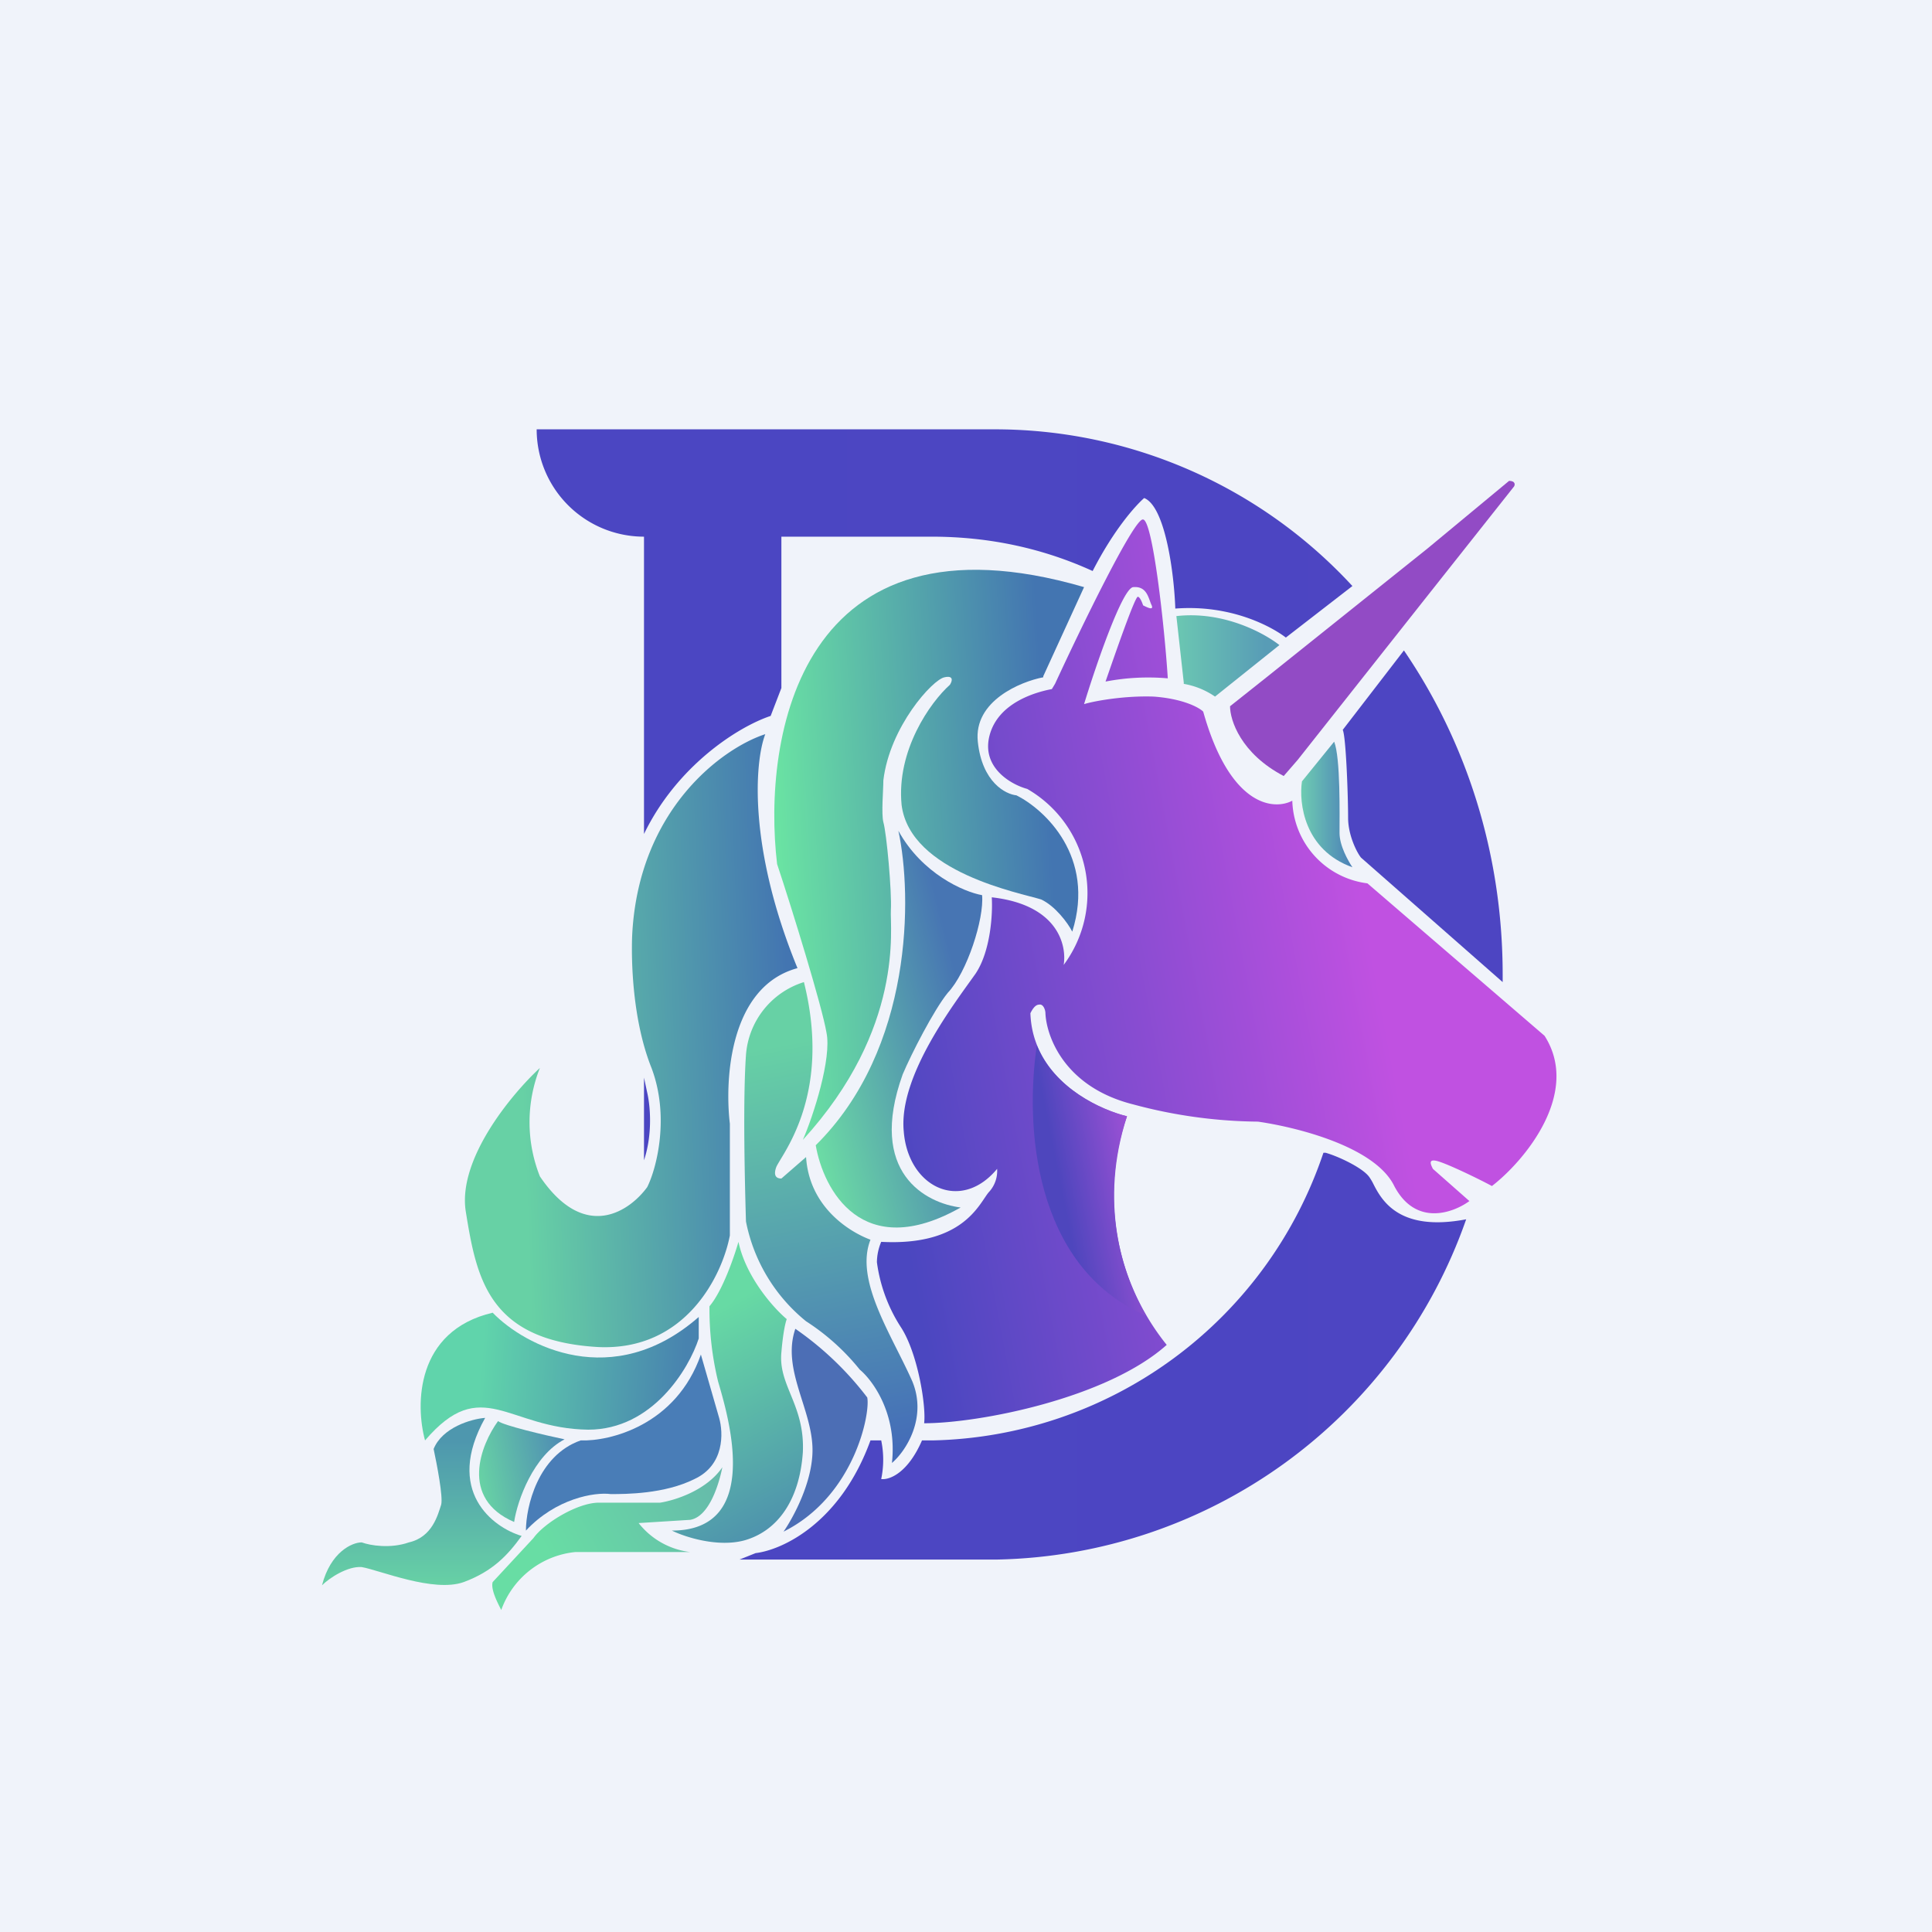 <!-- by TradingView --><svg xmlns="http://www.w3.org/2000/svg" width="18" height="18"><path fill="#F0F3FA" d="M0 0h18v18H0z"/><path d="M10.65 4.84c.09.01.2 1 .23 1.48a2.1 2.1 0 00-.58.03c.09-.26.27-.78.3-.79.02 0 .04.05.05.08.04.02.1.05.08 0-.03-.06-.04-.18-.17-.17-.1 0-.35.73-.46 1.09.1-.03.38-.08.65-.07.27.02.42.1.46.14.25.89.66.92.83.83a.8.8 0 00.7.77l1.65 1.42c.34.53-.18 1.16-.49 1.4-.13-.07-.4-.2-.5-.23-.1-.03-.07.03-.05.07l.34.3c-.15.11-.5.24-.7-.14-.18-.37-.92-.55-1.27-.6a4.6 4.6 0 01-1.16-.16c-.64-.16-.81-.63-.82-.85 0-.03-.02-.09-.06-.08-.04 0-.07.06-.08.08.02.6.6.89.9.96a2.23 2.23 0 00.37 2.13c-.56.5-1.75.73-2.26.73.02-.16-.06-.66-.22-.9a1.47 1.47 0 01-.22-.6.5.5 0 01.04-.19c.76.04.91-.35 1-.46a.29.29 0 00.08-.22c-.34.41-.83.17-.87-.35-.05-.52.48-1.2.67-1.47.14-.21.16-.56.15-.71.62.07.7.45.67.63a1.12 1.12 0 00-.34-1.64c-.15-.04-.43-.2-.35-.5.08-.3.42-.4.58-.43l.03-.05c.24-.52.74-1.55.82-1.53z" fill="url(#ayayhw3cm)"/><path d="M4.04 13.5c.08-.2.35-.28.48-.29-.38.68.07 1.02.34 1.1-.13.18-.27.33-.54.43-.28.1-.78-.11-.95-.14-.13-.01-.3.1-.37.17.08-.31.28-.4.37-.4.08.03.27.06.44 0 .22-.05.27-.26.3-.35.02-.07-.04-.38-.07-.52z" fill="url(#byayhw3cm)"/><path d="M4.64 13.24c.05.04.43.13.62.17-.29.15-.44.57-.47.77-.51-.22-.31-.72-.15-.94z" fill="url(#cyayhw3cm)"/><path d="M9.72 6.3l.38-.83c-2.65-.77-3 1.4-2.86 2.58.14.42.42 1.33.46 1.57.05.24-.12.77-.22 1 .95-1.04.81-1.98.82-2.14.01-.17-.04-.72-.07-.82-.02-.08 0-.3 0-.39.06-.5.46-.94.57-.96.09-.02.07.04.05.07-.18.16-.5.61-.45 1.12.08.63 1.11.82 1.3.88.13.06.25.22.29.3.22-.7-.26-1.14-.52-1.27-.1-.01-.32-.12-.36-.5-.04-.38.4-.56.61-.6z" fill="url(#dyayhw3cm)"/><path d="M11.03 6.37l-.07-.63c.44-.05.82.16.96.27l-.6.48a.73.73 0 00-.3-.12z" fill="url(#eyayhw3cm)"/><path d="M9.66 9.74c.16.4.6.6.84.66-.26.8-.05 1.47.18 1.86-1.06-.46-1.13-1.79-1.02-2.52z" fill="url(#fyayhw3cm)"/><path d="M12.13 7.28l.3-.37c.06.15.05.69.05.85 0 .12.08.26.12.32-.45-.16-.5-.6-.47-.8z" fill="url(#gyayhw3cm)"/><path d="M7.43 9.02c-.46-1.12-.4-1.92-.3-2.18-.4.13-1.18.7-1.24 1.87-.01.23 0 .79.18 1.24.17.45.05.93-.04 1.11-.16.22-.58.52-1-.1a1.37 1.37 0 010-1.01c-.26.24-.77.85-.69 1.34.1.62.21 1.2 1.23 1.26.82.04 1.16-.67 1.23-1.04v-1.04c-.05-.42 0-1.28.63-1.45z" fill="url(#hyayhw3cm)"/><path d="M6.95 9.83a.77.77 0 01.54-.68c.27 1.08-.23 1.63-.26 1.73-.03.09.02.1.05.1l.23-.2c.03.47.41.7.6.77-.15.38.2.89.39 1.32.14.34-.06.65-.19.76.05-.46-.18-.77-.3-.87a2.1 2.1 0 00-.5-.45 1.59 1.59 0 01-.56-.93c-.01-.34-.03-1.12 0-1.55z" fill="url(#iyayhw3cm)"/><path d="M7.6 10.67c.91-.9.9-2.33.77-2.93.22.4.61.57.78.6.02.22-.14.72-.32.91-.13.16-.34.57-.42.76-.33.92.22 1.2.54 1.24-.92.52-1.28-.17-1.35-.58z" fill="url(#jyayhw3cm)"/><path d="M6.61 12.17c.12-.14.23-.46.27-.6.07.33.33.62.45.72 0 0-.03.07-.05.31-.03.31.22.49.2.93-.03.44-.23.73-.54.82-.25.07-.56-.03-.68-.09.85 0 .52-1.08.43-1.39a2.87 2.87 0 01-.08-.7z" fill="url(#kyayhw3cm)"/><path d="M8.08 13.02a2.95 2.95 0 00-.67-.64c-.13.38.16.75.16 1.13 0 .3-.18.63-.27.76.66-.33.81-1.1.78-1.25z" fill="#4C6EB5"/><path d="M6.51 12.47v-.2c-.8.7-1.62.27-1.92-.04-.72.17-.72.86-.63 1.19.53-.62.77-.11 1.52-.1.6 0 .94-.57 1.03-.85z" fill="url(#lyayhw3cm)"/><path d="M6.7 13.21l-.17-.59c-.23.66-.85.81-1.12.8-.4.14-.51.62-.51.84.28-.3.64-.36.79-.34.14 0 .5 0 .78-.14.28-.13.27-.43.23-.57z" fill="#497DB7"/><path d="M6.43 14.16c.18-.03.27-.34.3-.49-.15.22-.45.31-.58.33h-.57c-.2 0-.51.19-.61.33l-.38.41c-.02.07.05.2.08.26a.82.82 0 01.69-.54h1.07a.72.72 0 01-.48-.27l.48-.03z" fill="url(#myayhw3cm)"/><path d="M6 4H5a1 1 0 001 1v2.77c.31-.64.88-1 1.18-1.1l.1-.26V5h1.4c.54 0 1.04.11 1.5.32.2-.39.4-.61.48-.68.2.08.28.72.29 1.03.52-.04.9.17 1.03.27l.62-.48A4.53 4.53 0 009.29 4H6zm7.08 2.06l-.57.74c.03.06.05.61.05.82 0 .16.08.32.12.37L14 9.15v-.07c0-1.13-.34-2.17-.92-3.02zm.58 5.3c-.63.12-.79-.18-.87-.34a.54.54 0 00-.03-.05c-.06-.09-.3-.2-.41-.23h-.02a3.93 3.93 0 01-3.64 2.68h-.1c-.13.3-.3.37-.38.36a.88.88 0 000-.36h-.1c-.28.77-.82 1.02-1.07 1.05l-.15.06h2.4a4.73 4.73 0 004.37-3.17zM6 10.81c.08-.24.06-.5.03-.63L6 10.04v.77z" fill="url(#nyayhw3cm)"/><path d="M13.3 5.11l.76-.63c.06 0 .06.04.04.06l-.8 1.01-1.21 1.53-.13.15c-.4-.21-.5-.52-.5-.65l.34-.27 1.5-1.2z" fill="#924BC5"/><defs><linearGradient id="ayayhw3cm" x1="15.29" y1="10.04" x2="8.4" y2="11.34" gradientUnits="userSpaceOnUse"><stop offset=".32" stop-color="#C051E1"/><stop offset="1" stop-color="#4B47C0"/></linearGradient><linearGradient id="byayhw3cm" x1="3.93" y1="13.21" x2="3.93" y2="14.77" gradientUnits="userSpaceOnUse"><stop offset=".14" stop-color="#4E97AE"/><stop offset="1" stop-color="#67D1A5"/></linearGradient><linearGradient id="cyayhw3cm" x1="5.43" y1="13.5" x2="4.46" y2="13.69" gradientUnits="userSpaceOnUse"><stop stop-color="#497DB7"/><stop offset="1" stop-color="#67D1A5"/></linearGradient><linearGradient id="dyayhw3cm" x1="9.75" y1="7.13" x2="7.21" y2="7.29" gradientUnits="userSpaceOnUse"><stop stop-color="#4375B1"/><stop offset="1" stop-color="#6AE3A3"/></linearGradient><linearGradient id="eyayhw3cm" x1="11.79" y1="5.74" x2="10.96" y2="5.74" gradientUnits="userSpaceOnUse"><stop stop-color="#589CB6"/><stop offset="1" stop-color="#6BC7B2"/></linearGradient><linearGradient id="fyayhw3cm" x1="10.84" y1="11.18" x2="9.94" y2="11.36" gradientUnits="userSpaceOnUse"><stop stop-color="#AF53DB"/><stop offset="1" stop-color="#4E46BD"/></linearGradient><linearGradient id="gyayhw3cm" x1="12.6" y1="7.49" x2="12.13" y2="7.49" gradientUnits="userSpaceOnUse"><stop stop-color="#4C80B8"/><stop offset="1" stop-color="#6DCBB2"/></linearGradient><linearGradient id="hyayhw3cm" x1="7.43" y1="11.46" x2="4.92" y2="11.56" gradientUnits="userSpaceOnUse"><stop stop-color="#4375B1"/><stop offset="1" stop-color="#67D1A5"/></linearGradient><linearGradient id="iyayhw3cm" x1="6.93" y1="9.15" x2="7.8" y2="13.61" gradientUnits="userSpaceOnUse"><stop offset=".14" stop-color="#67D1A5"/><stop offset="1" stop-color="#446CB8"/></linearGradient><linearGradient id="jyayhw3cm" x1="9.15" y1="10.05" x2="7.27" y2="10.52" gradientUnits="userSpaceOnUse"><stop stop-color="#4775B3"/><stop offset=".88" stop-color="#6DDFA4"/></linearGradient><linearGradient id="kyayhw3cm" x1="6.45" y1="12.33" x2="7.54" y2="14.34" gradientUnits="userSpaceOnUse"><stop stop-color="#67DAA4"/><stop offset="1" stop-color="#4B8AAE"/></linearGradient><linearGradient id="lyayhw3cm" x1="4.14" y1="12.82" x2="6.36" y2="12.99" gradientUnits="userSpaceOnUse"><stop offset=".15" stop-color="#60D4AB"/><stop offset="1" stop-color="#4883AF"/></linearGradient><linearGradient id="myayhw3cm" x1="6.72" y1="13.82" x2="5.19" y2="14.63" gradientUnits="userSpaceOnUse"><stop stop-color="#66BAAB"/><stop offset="1" stop-color="#68DDA4"/></linearGradient><linearGradient id="nyayhw3cm" x1="14.33" y1="10.65" x2="5.74" y2="10.65" gradientUnits="userSpaceOnUse"><stop stop-color="#4D45C2"/><stop offset="1" stop-color="#4B46C2"/></linearGradient></defs></svg>